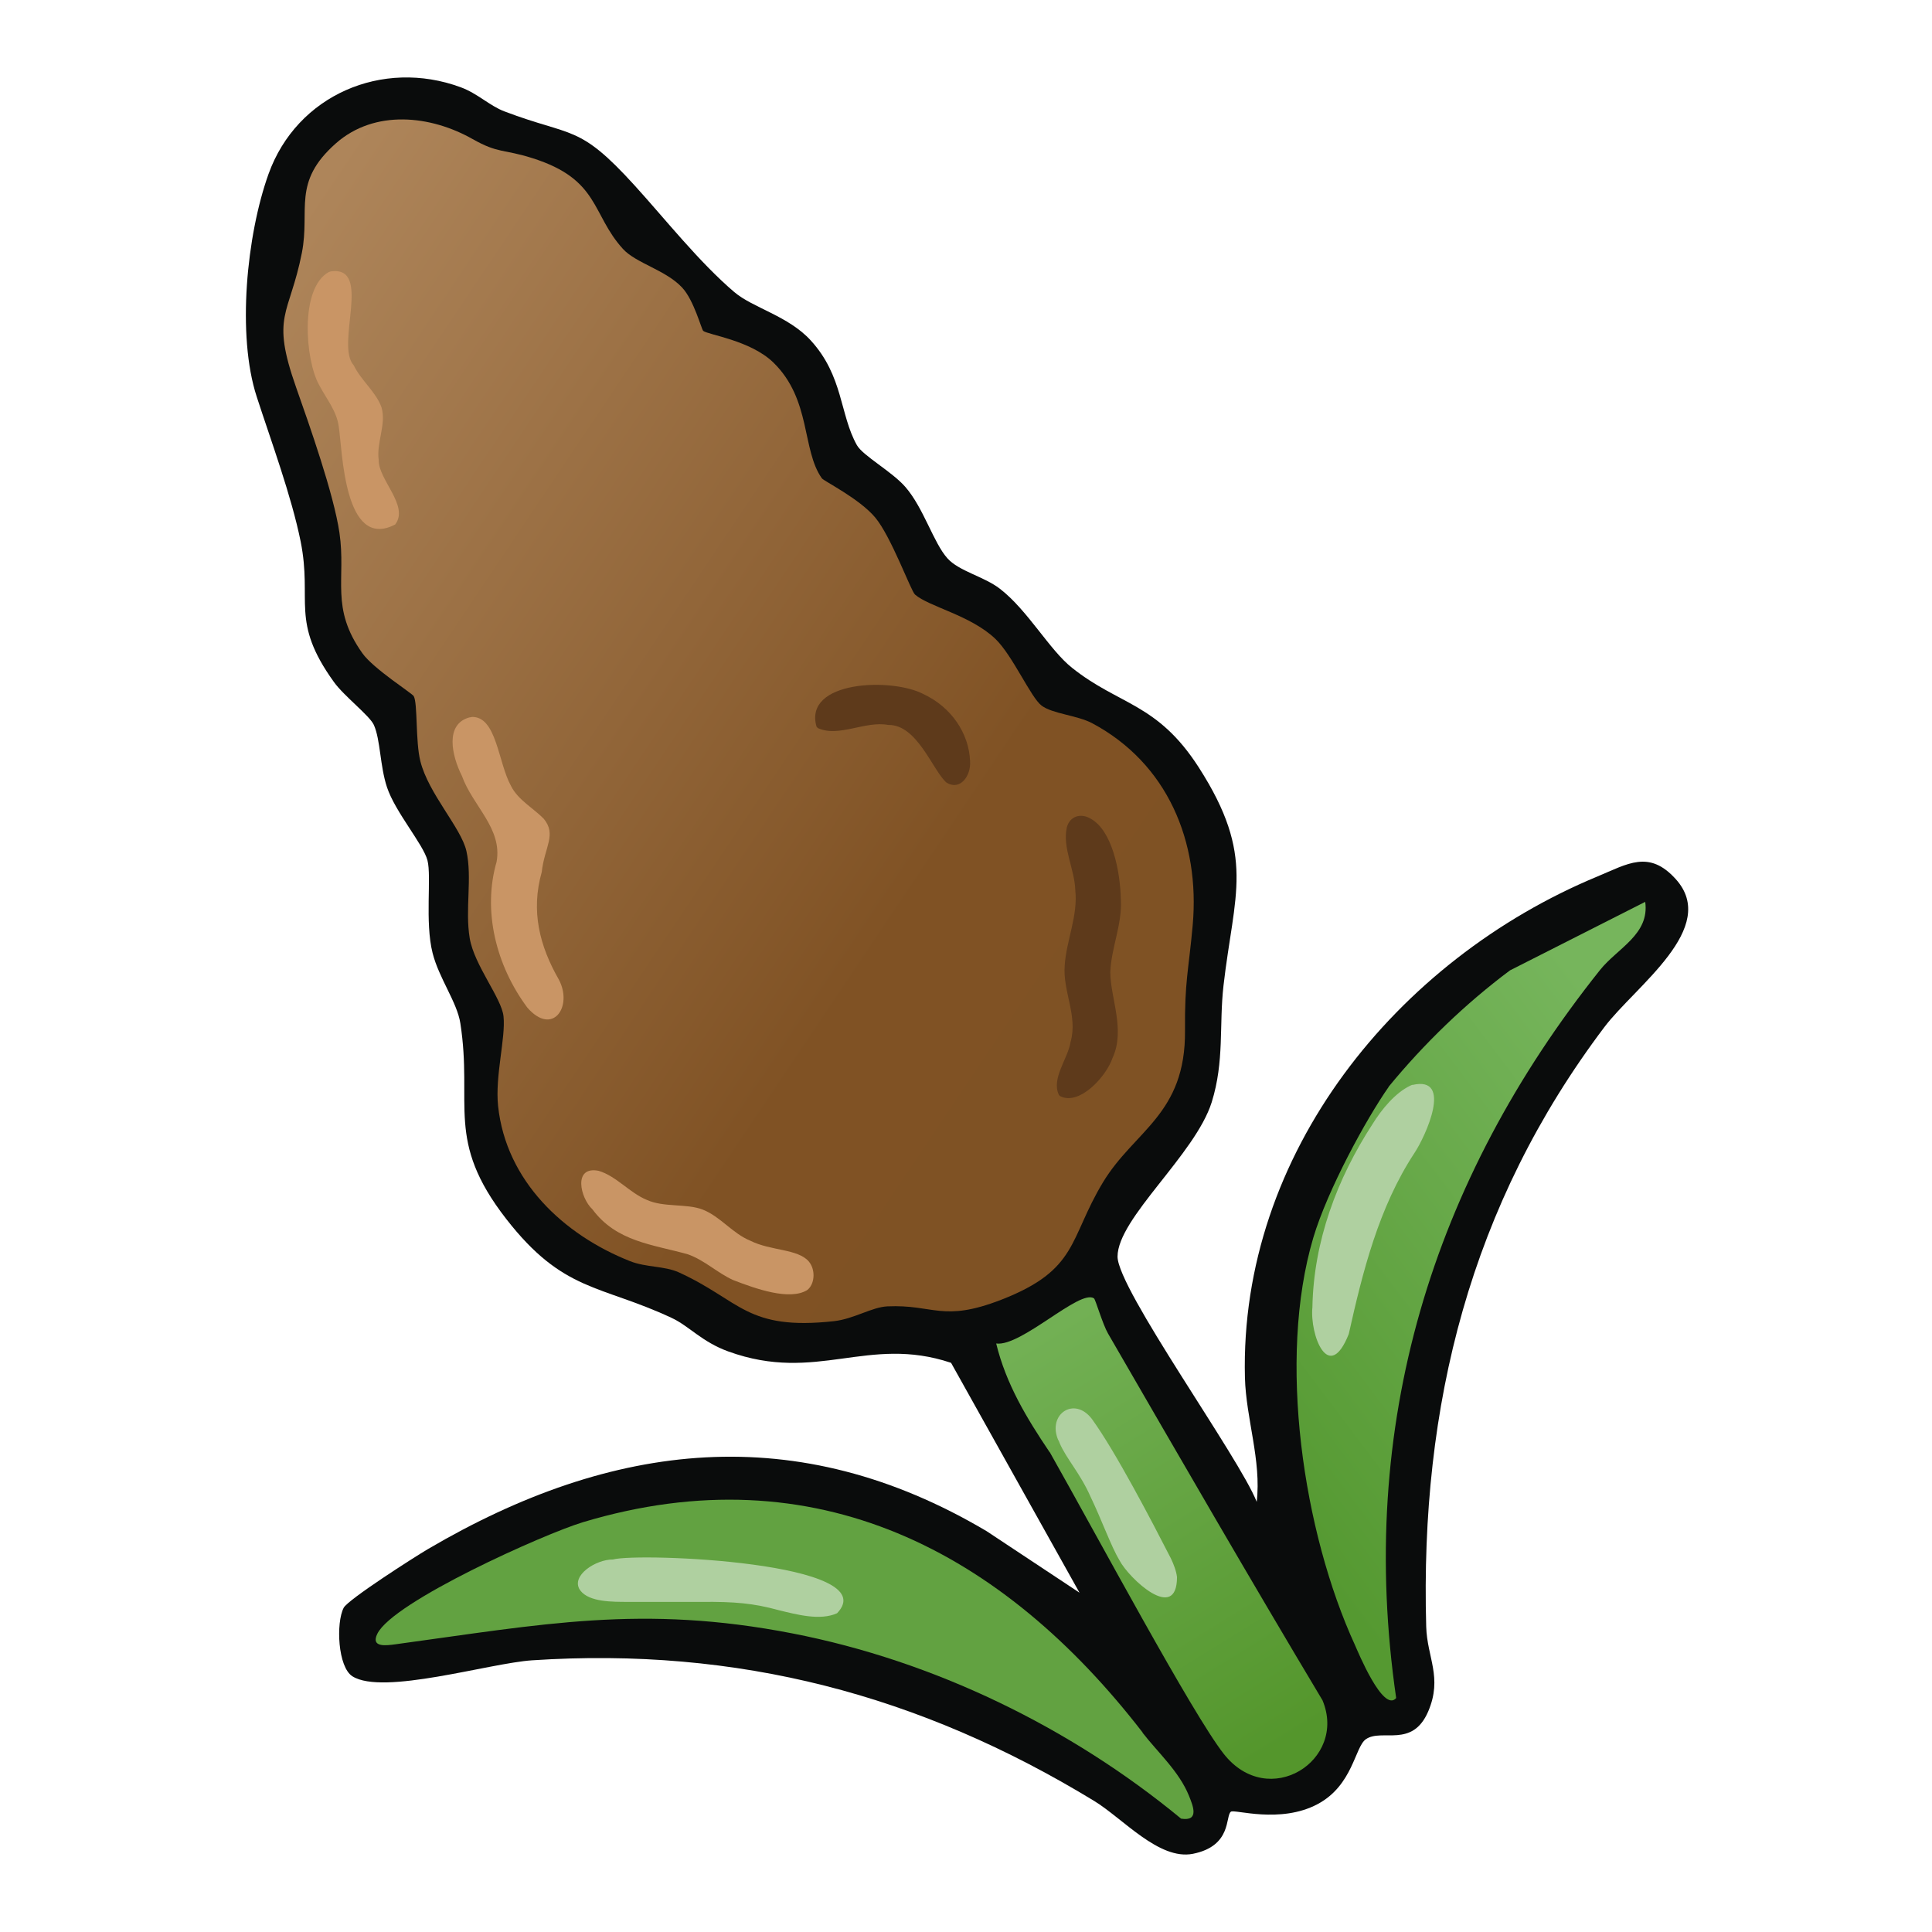 <svg xmlns="http://www.w3.org/2000/svg" data-name="fill_sorghum" viewBox="0 0 128 128"><defs><linearGradient id="a" x1="-570.89" x2="-440.49" y1="-91.51" y2="-4.06" gradientTransform="matrix(.5 0 0 .5 296 74)" gradientUnits="userSpaceOnUse"><stop offset="0" stop-color="#ae855a"/><stop offset=".75" stop-color="#805224"/><stop offset="1" stop-color="#7f5224"/></linearGradient><linearGradient id="b" x1="-366.09" x2="-425.96" y1="3.62" y2="48.8" gradientTransform="matrix(.5 0 0 .5 296 74)" gradientUnits="userSpaceOnUse"><stop offset="0" stop-color="#76b55c"/><stop offset="1" stop-color="#559931"/></linearGradient><linearGradient id="c" x1="-454.14" x2="-421.05" y1="28.97" y2="82.58" gradientTransform="matrix(.5 0 0 .5 296 74)" gradientUnits="userSpaceOnUse"><stop offset="0" stop-color="#72b054"/><stop offset="1" stop-color="#54962c"/></linearGradient></defs><path d="M48.65 19.35c1.21 1.04 3.58 1.58 5.06 3.2 2.17 2.37 1.92 4.91 3.06 6.94.4.71 2.33 1.75 3.22 2.78 1.21 1.4 1.86 3.7 2.78 4.72.77.86 2.42 1.2 3.48 2.02 1.84 1.42 3.28 4.05 4.77 5.23 3.13 2.5 5.65 2.32 8.4 6.6 3.79 5.91 2.34 8.35 1.64 14.46-.3 2.63.07 4.99-.78 7.72-1.09 3.47-6.23 7.68-6.24 10.23 0 2.16 8.07 13.31 9.22 16.25.32-2.73-.71-5.52-.78-8.23-.37-14.84 10.07-27.69 23.35-33.2 2-.83 3.42-1.79 5.19.17 2.92 3.23-2.67 7.09-4.72 9.8-8.88 11.76-12.22 25.06-11.81 39.73.06 2.06 1.09 3.35.14 5.6-1.06 2.49-3.08 1.12-4.14 1.86-.73.51-.85 3.05-3.2 4.3-2.48 1.32-5.51.32-5.74.5-.38.28.09 2.27-2.52 2.79-2.25.44-4.64-2.35-6.55-3.51-11.54-7.03-23.6-10.21-37.23-9.31-2.84.19-9.87 2.34-11.9 1.06-.97-.61-1.1-3.54-.58-4.54.29-.55 4.68-3.36 5.6-3.9 12.22-7.17 24.45-8.61 36.99-1.18l6.16 4.08-8.51-15.23c-5.53-1.85-8.89 1.37-14.75-.75-1.77-.64-2.59-1.68-3.77-2.23-4.73-2.21-7.17-1.69-10.95-6.55-4.06-5.22-2.2-7.54-3.04-12.96-.21-1.39-1.42-2.99-1.84-4.66-.52-2.06-.06-5.07-.34-6.14s-2.13-3.19-2.68-4.84c-.47-1.41-.43-3.14-.87-4.13-.29-.63-1.98-1.91-2.65-2.85-2.91-4.04-1.41-5.34-2.2-9.3-.61-3.02-1.97-6.69-2.91-9.59-1.33-4.08-.67-10.72.78-14.76 1.88-5.24 7.55-7.66 12.73-5.75 1.12.41 1.92 1.23 2.9 1.6 4.53 1.72 4.9.81 8.61 4.89 2.03 2.23 4.28 5.09 6.64 7.1Z" style="fill:#0a0c0c"/><path d="M31.31 9.21c1.69.97 2.06.66 3.97 1.27 4.46 1.41 3.89 3.7 5.99 6.01.86.95 2.85 1.4 3.93 2.57.78.84 1.27 2.75 1.39 2.86.3.26 3.13.62 4.65 2.1 2.52 2.46 1.87 5.78 3.21 7.67.14.19 2.47 1.33 3.53 2.59s2.37 4.87 2.64 5.11c.93.81 3.68 1.37 5.32 2.93 1.15 1.1 2.35 3.89 3.07 4.43s2.35.64 3.34 1.16c5 2.66 7.16 7.86 6.67 13.38-.27 3-.54 3.73-.51 6.98.05 5.57-3.36 6.62-5.44 10.07-2.27 3.76-1.61 5.78-6.73 7.77-3.92 1.52-4.45.3-7.55.44-1.03.05-2.21.83-3.53.98-5.81.64-6.18-1.36-10.28-3.23-.97-.44-2.18-.32-3.25-.75-4.39-1.74-8.2-5.31-8.73-10.27-.21-2.01.51-4.5.36-5.94-.12-1.2-1.94-3.39-2.24-5.18-.32-1.91.18-4-.22-5.78-.35-1.54-2.51-3.79-3.05-5.95-.33-1.3-.17-3.84-.44-4.31-.11-.19-2.68-1.82-3.4-2.84-2.15-3.02-1.07-4.9-1.52-7.98-.38-2.58-1.99-7.13-2.87-9.63-1.7-4.82-.45-4.72.38-8.92.56-2.86-.67-4.67 2.25-7.25 2.57-2.27 6.29-1.87 9.09-.27Z" style="fill:url(#a)"/><path d="M75.7 114.8c.98 1.27 2.42 2.56 3.07 4.17.26.65.72 1.72-.52 1.52-7.33-6.05-16.37-10.45-25.74-12.27-9.97-1.94-16.6-.6-26.32.72-.59.08-1.65.23-1.19-.7 1.04-2.13 11.04-6.61 13.62-7.39 15.41-4.63 27.81 1.93 37.08 13.93Z" style="fill:#62a241"/><path d="M92 72c2.36-2.87 5.07-5.49 8.04-7.71l8.96-4.54c.3 2.16-1.84 3.07-2.99 4.51C94.85 78.25 89.88 94.49 92.5 112.5c-.86 1.01-2.55-3.11-2.73-3.51-3.43-7.47-5.15-18.94-2.76-26.99.94-3.16 3.5-7.86 5-10Z" style="fill:url(#b)"/><path d="M69.54 96.21c-1.54-2.28-2.89-4.53-3.54-7.2 1.66.23 5.55-3.63 6.48-2.99.1.07.57 1.71.93 2.33 4.7 8.12 9.39 16.25 14.21 24.3 1.66 3.98-3.58 7.33-6.55 3.54-2.09-2.67-8.31-14.3-11.52-19.98Z" style="fill:url(#c)"/><path d="M93.58 71.88c2.72-.63.86 3.42.13 4.51-2.37 3.61-3.43 7.87-4.35 11.99-1.33 3.35-2.59.06-2.41-1.77.08-4.36 1.63-8.52 3.98-12.13.61-.99 1.52-2.09 2.52-2.56l.12-.05Z" style="fill:#afd0a0"/><path d="M31.24 47.5c1.67-.07 1.75 3.02 2.62 4.58.46.92 1.49 1.47 2.17 2.17.86 1.06.05 1.84-.14 3.53-.73 2.59-.14 4.9 1.14 7.13.94 1.79-.42 3.76-2.09 1.85-2.1-2.82-2.97-6.45-2.04-9.66.4-2.22-1.58-3.69-2.3-5.7-.66-1.31-1.15-3.42.5-3.87l.14-.02Z" style="fill:#c99565"/><path d="M70.15 72.53c-.51-1.09.61-2.39.78-3.51.49-1.7-.53-3.35-.39-5.06.1-1.62.89-3.3.7-4.99-.04-1.37-.86-2.8-.56-4.15.2-.77.95-.96 1.58-.58 1.39.76 1.96 3.39 2 5.38.09 1.64-.64 3.18-.7 4.79.01 1.73 1.01 3.81.15 5.68-.42 1.24-2.2 3.19-3.48 2.53l-.07-.07Z" style="fill:#5e3a1b"/><path d="M21.92 17.98c2.78-.38.27 4.87 1.52 6.23.48 1 1.48 1.76 1.84 2.79.32 1.13-.35 2.32-.19 3.48-.03 1.3 2.04 3.04 1.09 4.27-3.41 1.77-3.49-4.95-3.74-6.51-.14-1.02-.83-1.84-1.3-2.74-.92-1.64-1.3-6.42.65-7.48l.14-.04Zm31.56 67.49c-1.17.72-3.42-.09-4.9-.66-1.06-.48-1.9-1.32-3.01-1.71-2.32-.65-4.73-.83-6.32-2.98-.81-.75-1.3-2.89.41-2.55 1.16.34 2.06 1.46 3.18 1.92 1.12.52 2.64.23 3.72.65 1.17.46 1.97 1.58 3.15 2.06 1.35.68 3.14.53 3.87 1.37.44.52.41 1.38 0 1.81z" style="fill:#c99565"/><path d="M54.1 48.15c-.9-3.07 5-3.27 7.09-2.16 1.84.86 3.01 2.6 3.08 4.44.07.96-.65 1.98-1.56 1.42-.91-.78-1.93-3.86-3.86-3.82-1.52-.29-3.28.84-4.66.21z" style="fill:#5e3a1b"/><path d="M38.41 105.32c-.59-.93 1.06-2.01 2.2-2 1.73-.47 18.07.19 14.85 3.56-1.12.51-2.67.09-3.86-.2-1.68-.46-2.91-.57-5.14-.55h-4.8c-1.11 0-2.61.01-3.2-.74l-.05-.08Zm31.71-9.89c-.76-1.72 1.05-2.96 2.22-1.42 1.57 2.16 4 6.83 5.23 9.23.19.4.36.83.41 1.25-.01 3.06-3.18.09-3.81-1.11-.55-.91-1.2-2.73-1.92-4.22-.68-1.55-1.61-2.52-2.05-3.56l-.06-.16Z" style="fill:#afd0a0"/></svg>